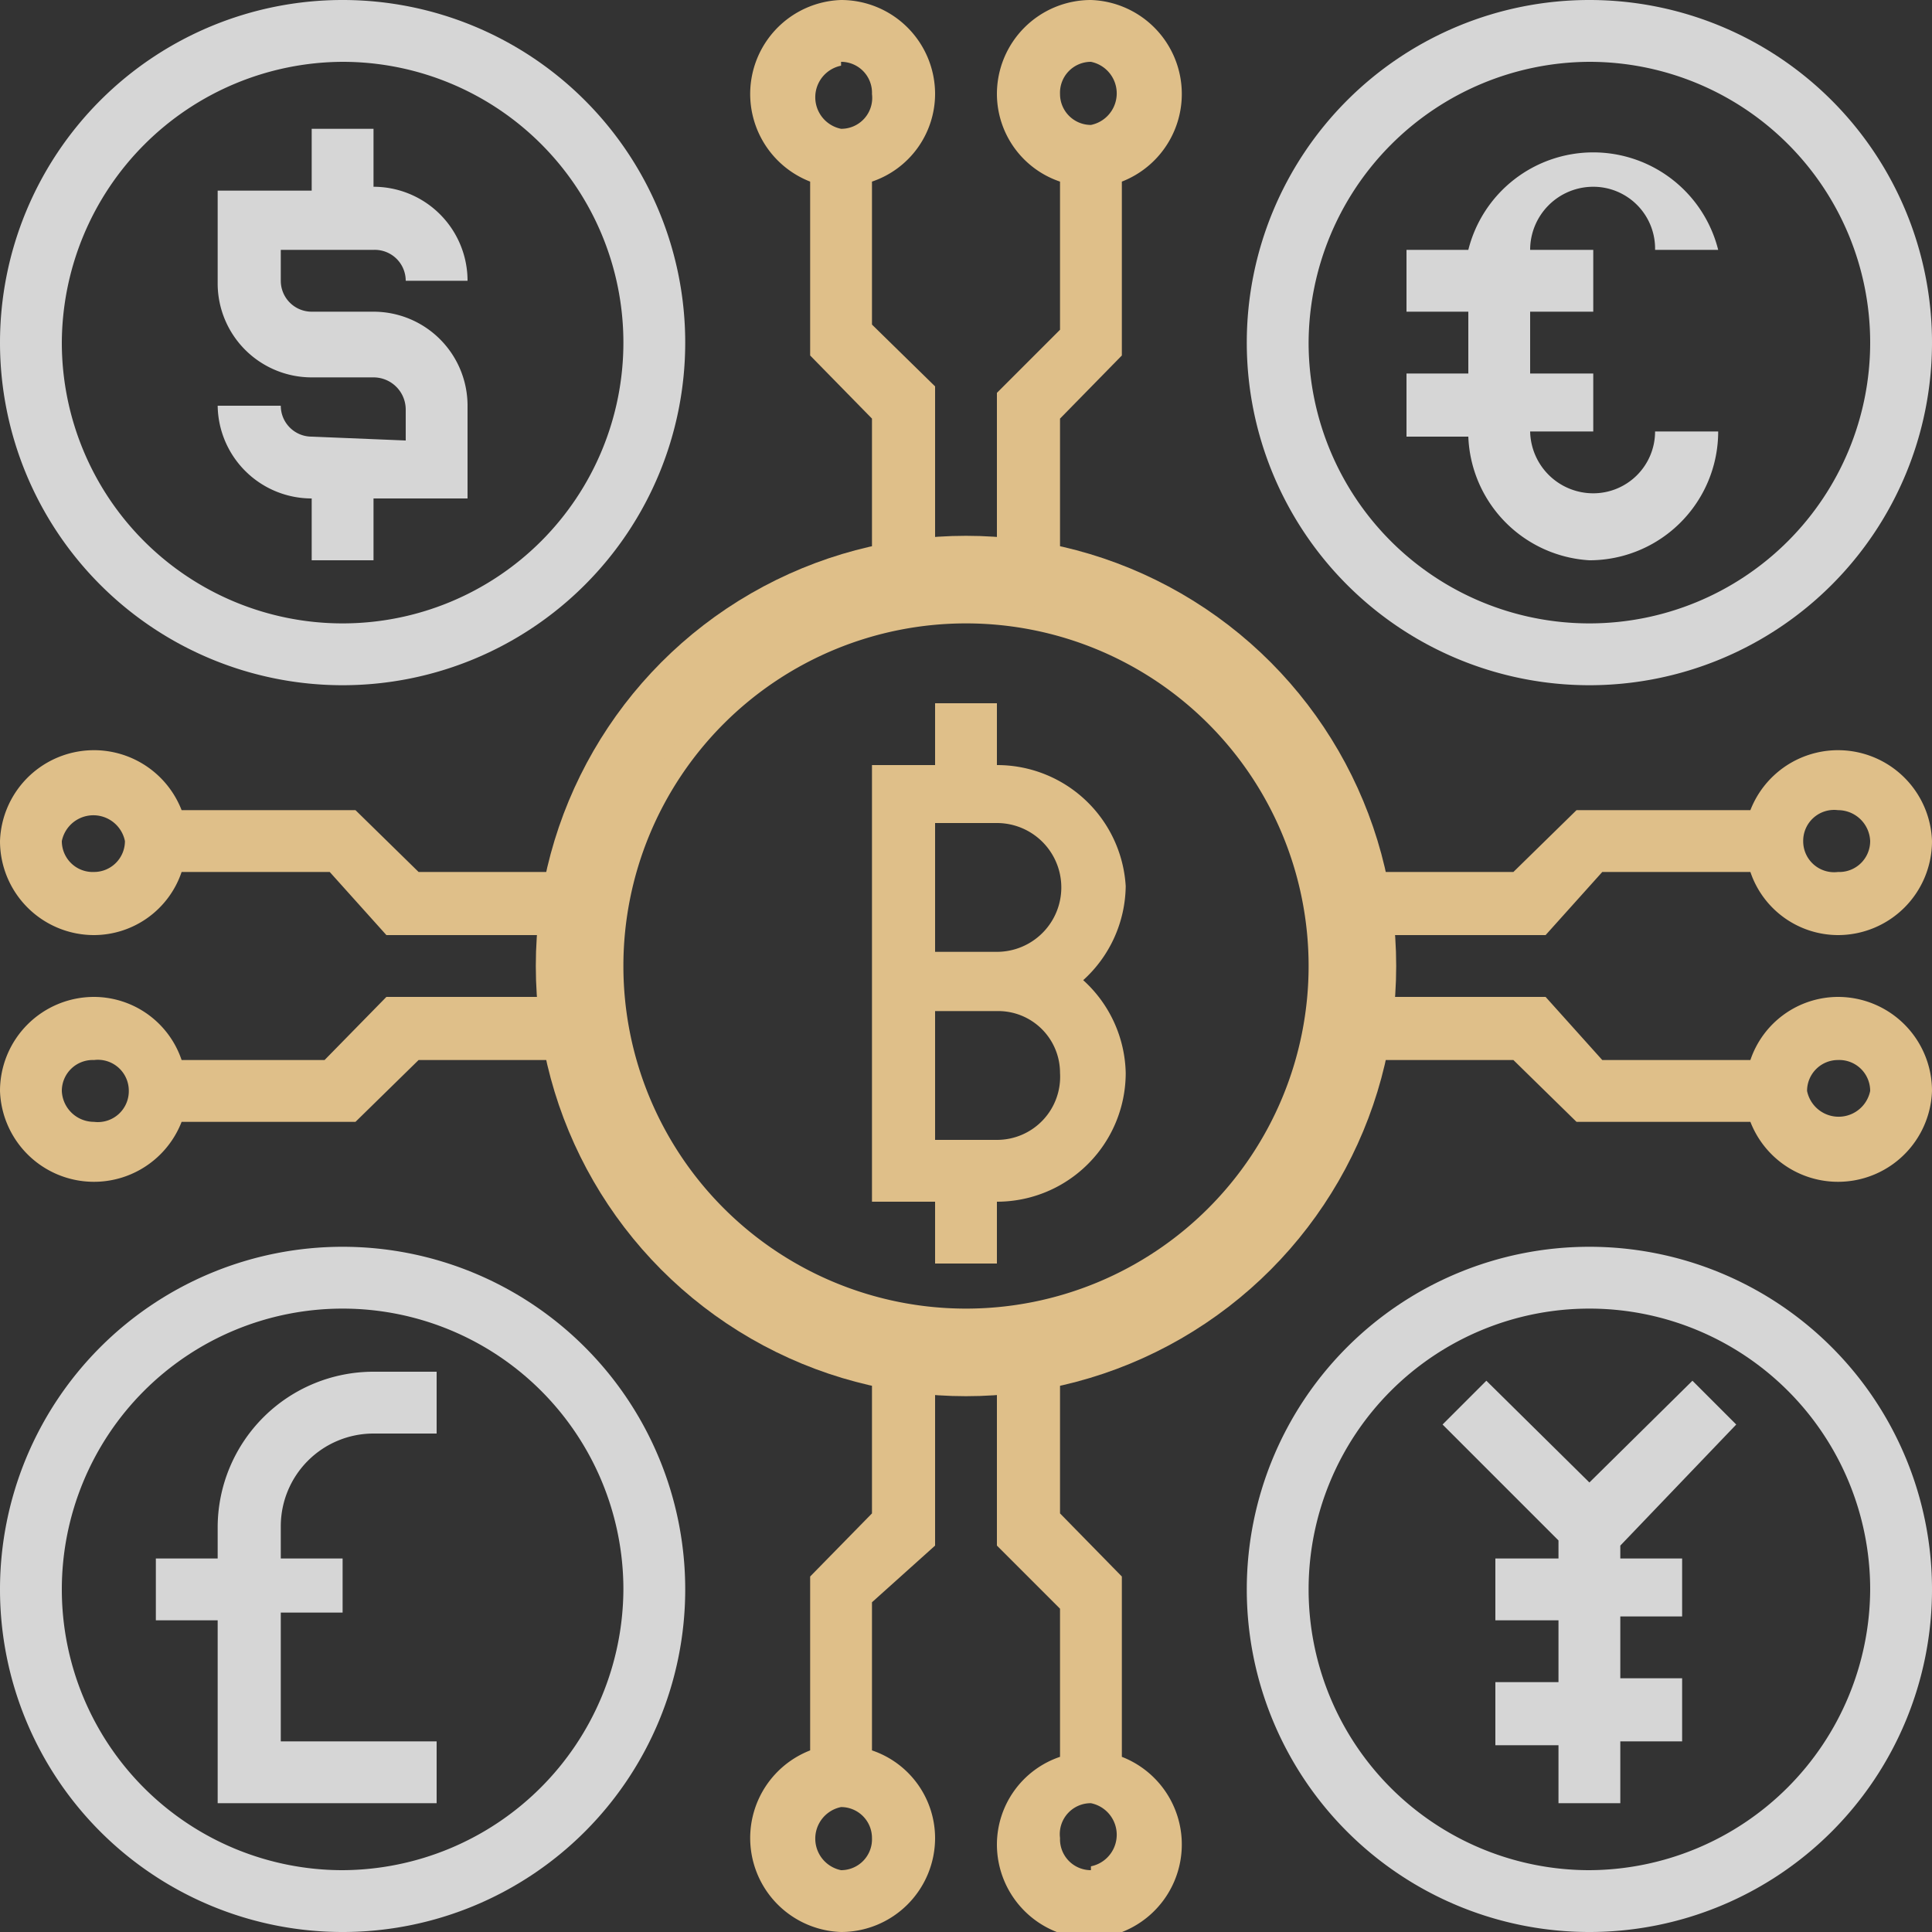 <svg xmlns="http://www.w3.org/2000/svg" viewBox="0 0 15 15"><rect x="0" y="0" width="15" height="15" fill="#333333" stroke="none"/><defs><style>.cls-1{fill:#dfbf89;}.cls-2{opacity:0.8;}.cls-3{fill:#fff;}.cls-4{fill:none;stroke:#dfbf89;stroke-miterlimit:10;stroke-width:0.5px;}</style></defs><title>ewin-user-withdraw-crypto</title><g id="ICON-NAV"><path class="cls-1" d="M12.44,6.77h1.15a.72.72,0,0,0,.68.49A.73.73,0,0,0,15,6.53a.73.73,0,0,0-1.41-.24H12.24l-.49.48H10.56A3.17,3.17,0,0,0,8.23,4.44V3.25l.48-.49V1.41A.73.73,0,0,0,8.47,0a.73.73,0,0,0-.73.73.72.72,0,0,0,.49.68V2.56l-.49.49V4.37l-.24,0-.24,0V3l-.49-.48V1.41A.72.72,0,0,0,7.26.73.73.73,0,0,0,6.53,0a.73.73,0,0,0-.24,1.41V2.76l.48.49V4.44A3.17,3.17,0,0,0,4.44,6.77H3.25l-.49-.48H1.41A.73.73,0,0,0,0,6.53a.73.73,0,0,0,.73.73.72.72,0,0,0,.68-.49H2.56L3,7.26H4.37a1.94,1.94,0,0,0,0,.24,1.94,1.94,0,0,0,0,.24H3l-.48.49H1.41a.72.72,0,0,0-.68-.49A.73.73,0,0,0,0,8.47a.73.73,0,0,0,1.41.24H2.76l.49-.48H4.44a3.17,3.17,0,0,0,2.33,2.33v1.19l-.48.49v1.35A.73.73,0,0,0,6.53,15a.73.73,0,0,0,.73-.73.72.72,0,0,0-.49-.68V12.44L7.26,12V10.63l.24,0,.24,0V12l.49.49v1.15a.72.72,0,0,0-.49.68.73.73,0,0,0,.73.73.73.73,0,0,0,.24-1.41V12.24l-.48-.49V10.56a3.17,3.17,0,0,0,2.33-2.33h1.19l.49.48h1.35A.73.73,0,0,0,15,8.47a.73.73,0,0,0-.73-.73.72.72,0,0,0-.68.49H12.44L12,7.74H10.63a1.94,1.94,0,0,0,0-.24,1.94,1.94,0,0,0,0-.24H12Zm1.83-.48a.25.25,0,0,1,.25.24.24.24,0,0,1-.25.24A.24.24,0,0,1,14,6.53.24.24,0,0,1,14.27,6.29ZM8.47.48a.25.25,0,0,1,0,.49A.24.24,0,0,1,8.23.73.24.24,0,0,1,8.47.48ZM6.53.48a.24.24,0,0,1,.24.25A.24.24,0,0,1,6.53,1a.25.25,0,0,1,0-.49ZM.73,6.77a.24.24,0,0,1-.25-.24.25.25,0,0,1,.49,0A.24.24,0,0,1,.73,6.77Zm0,1.94a.25.25,0,0,1-.25-.24.24.24,0,0,1,.25-.24A.24.24,0,0,1,1,8.47.24.24,0,0,1,.73,8.71Zm5.8,5.81a.25.25,0,0,1,0-.49.24.24,0,0,1,.24.24A.24.24,0,0,1,6.53,14.52Zm1.94,0a.24.24,0,0,1-.24-.25A.24.24,0,0,1,8.47,14a.25.25,0,0,1,0,.49Zm5.8-6.29a.24.24,0,0,1,.25.24.25.25,0,0,1-.49,0A.24.24,0,0,1,14.27,8.23ZM7.5,10.16A2.66,2.66,0,1,1,10.16,7.5,2.66,2.66,0,0,1,7.5,10.16Z"/><g class="cls-2"><path class="cls-3" d="M2.42,3.39a.24.24,0,0,1-.24-.24H1.69a.73.73,0,0,0,.73.72v.48H2.9V3.87h.73V3.15a.73.73,0,0,0-.73-.73H2.42a.24.24,0,0,1-.24-.24V1.94H2.9a.24.24,0,0,1,.25.24h.48a.73.73,0,0,0-.73-.73V1H2.42v.48H1.69v.73a.73.73,0,0,0,.73.72H2.9a.25.25,0,0,1,.25.25v.24Z"/><path class="cls-3" d="M2.66,5.32A2.66,2.66,0,1,0,0,2.66,2.66,2.66,0,0,0,2.66,5.32Zm0-4.84A2.18,2.18,0,1,1,.48,2.66,2.19,2.19,0,0,1,2.66.48Z"/><path class="cls-3" d="M12.34,5.32A2.66,2.66,0,1,0,9.68,2.66,2.66,2.66,0,0,0,12.34,5.32Zm0-4.84a2.18,2.18,0,1,1-2.18,2.18A2.19,2.19,0,0,1,12.34.48Z"/><path class="cls-3" d="M12.34,4.35a1,1,0,0,0,1-1h-.49a.48.48,0,0,1-.48.48.49.49,0,0,1-.49-.48h.49V2.9h-.49V2.42h.49V1.94h-.49a.49.49,0,0,1,.49-.49.48.48,0,0,1,.48.49h.49a1,1,0,0,0-1.94,0h-.48v.48h.48V2.9h-.48v.49h.48A1,1,0,0,0,12.34,4.35Z"/><path class="cls-3" d="M12.34,9.68A2.66,2.66,0,1,0,15,12.34,2.66,2.66,0,0,0,12.34,9.68Zm0,4.84a2.18,2.18,0,1,1,2.18-2.18A2.19,2.19,0,0,1,12.34,14.52Z"/><path class="cls-3" d="M13.48,11.06l-.34-.34-.8.79-.8-.79-.34.34.9.9v.14h-.49v.48h.49v.48h-.49v.49h.49V14h.48v-.48h.48v-.49h-.48v-.48h.48V12.1h-.48V12Z"/><path class="cls-3" d="M2.66,9.68a2.66,2.66,0,1,0,2.66,2.66A2.66,2.66,0,0,0,2.66,9.68Zm0,4.84a2.18,2.18,0,1,1,2.18-2.18A2.19,2.19,0,0,1,2.66,14.52Z"/><path class="cls-3" d="M1.69,11.85v.25H1.21v.48h.48V14h1.7v-.48H2.18v-1h.48V12.1H2.18v-.25a.72.72,0,0,1,.72-.72h.49v-.48H2.9A1.21,1.21,0,0,0,1.69,11.85Z"/></g><circle class="cls-4" cx="7.5" cy="7.5" r="3.09"/><path class="cls-1" d="M7.74,5.94V5.46H7.26v.48H6.77V9.33h.49v.48h.48V9.33a1,1,0,0,0,1-1,1,1,0,0,0-.33-.72,1,1,0,0,0,.33-.73A1,1,0,0,0,7.74,5.94Zm0,2.91H7.26v-1h.48a.48.48,0,0,1,.49.48A.49.49,0,0,1,7.74,8.85Zm0-1.46H7.26v-1h.48a.48.48,0,1,1,0,1Z"/></g></svg>
